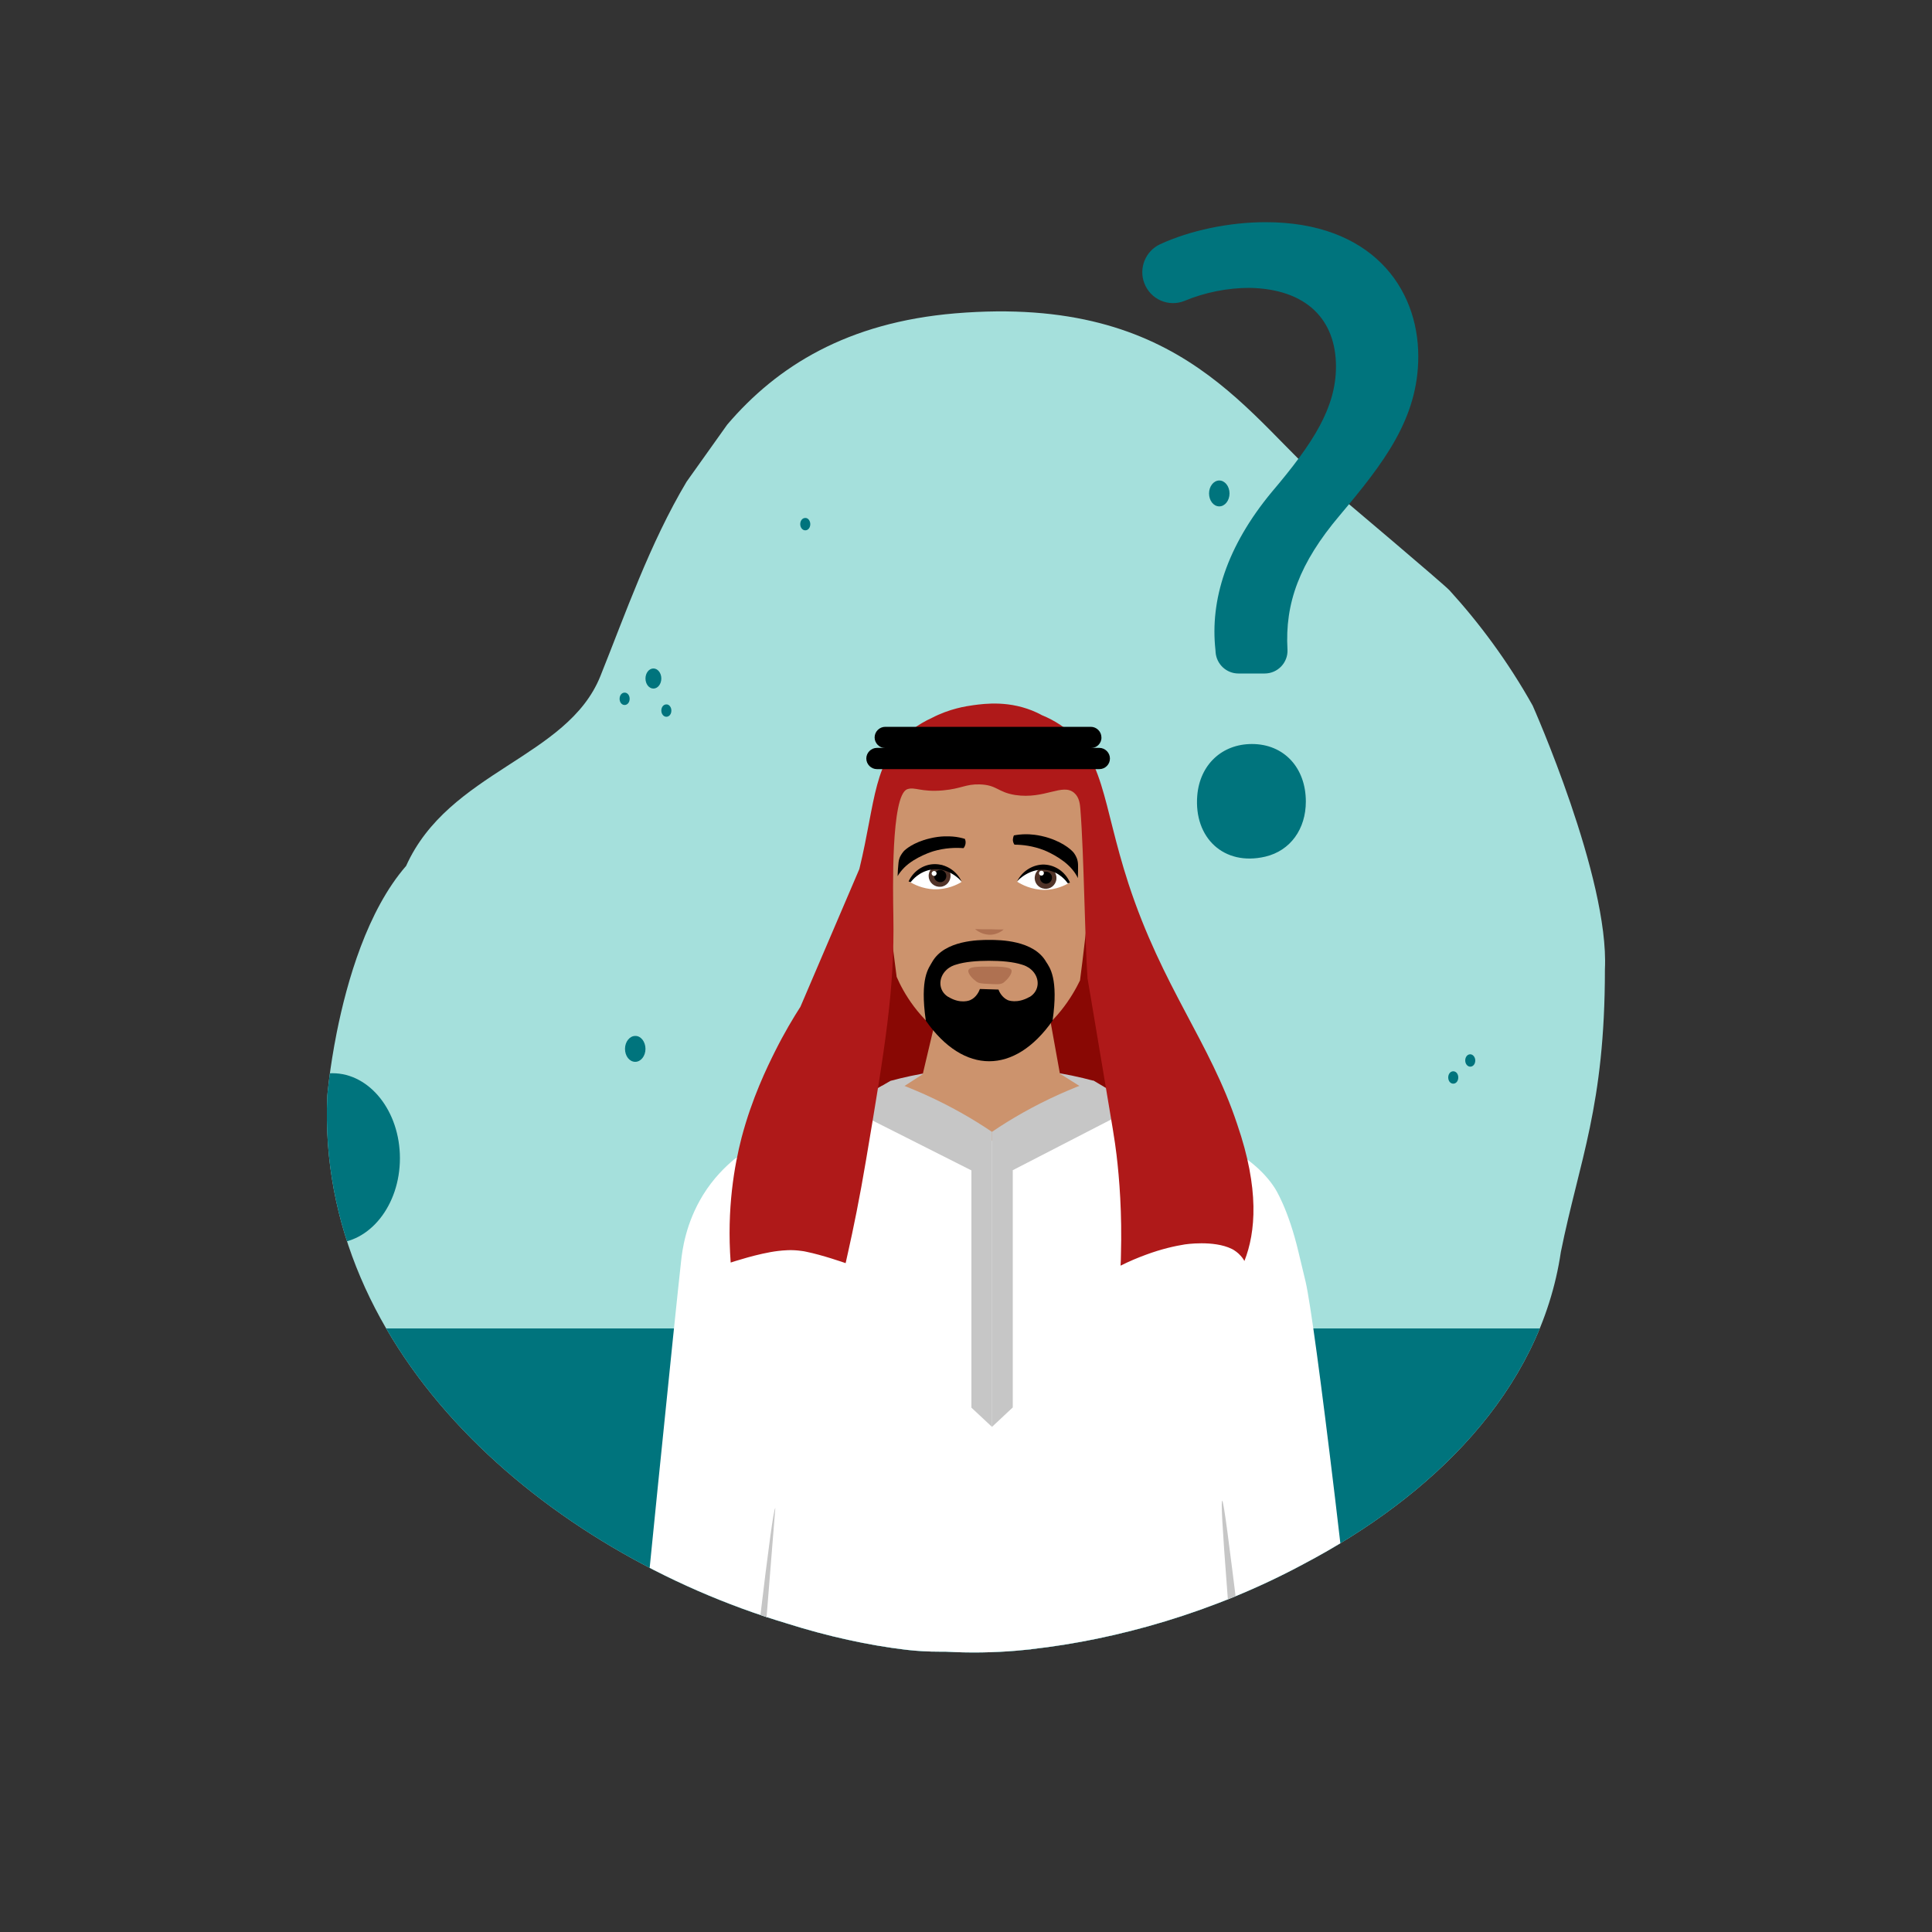 <?xml version="1.0" encoding="utf-8"?>
<!-- Generator: Adobe Illustrator 26.0.1, SVG Export Plug-In . SVG Version: 6.00 Build 0)  -->
<svg version="1.1" id="Layer_1" xmlns="http://www.w3.org/2000/svg" xmlns:xlink="http://www.w3.org/1999/xlink" x="0px" y="0px"
	 viewBox="0 0 1000 1000" style="enable-background:new 0 0 1000 1000;" xml:space="preserve">
<rect x="0" y="0" width="1000" height="1000" fill="#333333" stroke="none"/>
<style type="text/css">
	.st0{clip-path:url(#SVGID_00000029732574177842503610000008615160041469159848_);}
	.st1{clip-path:url(#SVGID_00000101077468529418536390000010424089984969964688_);fill:#A5E0DC;}
	.st2{clip-path:url(#SVGID_00000101077468529418536390000010424089984969964688_);fill:#00747D;}
	.st3{clip-path:url(#SVGID_00000101077468529418536390000010424089984969964688_);}
	.st4{fill:#00747D;}
	.st5{fill:#890804;}
	.st6{fill:#CC936D;}
	.st7{fill:#101010;}
	.st8{fill:#C6C6C6;}
	.st9{fill:#FFFFFF;}
	.st10{fill:#AF7151;}
	.st11{fill:#513328;}
	.st12{fill:#C48C66;}
	.st13{fill:#AF1919;}
</style>
<g>
	<g>
		<defs>
			<path id="SVGID_1_" d="M793.3,365.2c-12.7-22.7-27.6-42.7-43-59.6c-2.8-3.1-56.6-48.5-56.6-48.5c-1.5-1.2-3-2.4-4.5-3.6
				c-43-36-75.6-101.3-194.9-91.3c-55.6,4.7-92,27.2-117.9,57.6c0,0,0,0,0,0c-7,9.8-14,19.7-21,29.5c-19.1,32-31.8,68.7-44.7,100.8
				c-17.1,42.3-78.4,49-100.5,98.1c-20.1,23.1-30.6,59.7-35.9,86.2c-3.8,19.1-4.9,32.9-4.9,32.9C163.4,701,283.3,803.2,407,840.2
				c0.1,0,0.2,0.1,0.3,0.1c21.5,6.8,42.4,11.3,61.5,13.6c5.9,0.7,11.8,1,17.7,1c0.9,0,1.9,0,2.8,0c0,0,0,0,0,0
				c12.6,0.7,24.9,0.5,36.8-0.5c2.4-0.2,4.9-0.5,7.3-0.7c0.2,0,0.3,0,0.5-0.1c43.8-4.9,94.1-18.9,140.9-44.1
				c66.1-34.8,122.4-89.1,133.1-161.5c9.6-47.6,22.8-75.3,22.8-146.3C833,454.4,793.3,365.2,793.3,365.2z"/>
		</defs>
		<clipPath id="SVGID_00000164493949130329070080000011291208618515735986_">
			<use xlink:href="#SVGID_1_"  style="overflow:visible;"/>
		</clipPath>
		<g style="clip-path:url(#SVGID_00000164493949130329070080000011291208618515735986_);">
			<defs>
				<path id="SVGID_00000045616034564715529460000012268296768078660509_" d="M800.6,362.3c-13-23.2-28.2-43.6-43.9-60.8
					c-0.2,0.3-0.3,0.5-0.5,0.8c0.2-0.3,0.3-0.5,0.5-0.8c-2.9-3.2-57.7-49.5-57.7-49.5l0,0c-1.5-1.2-3.1-2.4-4.6-3.7
					c-43.9-36.7-77.1-103.4-198.9-93.2c-56.7,4.7-93.9,27.8-120.4,58.8c-8,9.3-15.1,19.5-21.4,30.2c-19.5,32.6-32.5,70.1-45.7,102.8
					c-17.5,43.2-80,50-102.5,100.2c-20.5,23.6-31.2,60.9-36.6,88c-3.9,19.5-5,33.6-5,33.6C157.7,704.9,280,809.2,406.3,847
					c28.2,8.5,56.7,13.6,83.9,15c12.9,0.7,25.4,0.5,37.6-0.5c2.5-0.2,5-0.5,7.5-0.8c1.7-0.2,3.4-0.4,5.2-0.6
					c1.5-0.2,2.9-0.4,4.4-0.6c0.8-0.1,1.6-0.2,2.4-0.4c0.8-0.1,1.5-0.2,2.3-0.3c40.9-6.3,86.7-20.6,128.7-42.5
					c0.2-0.1,0.4-0.2,0.6-0.3c67.8-35.5,125.6-91.1,136.6-165.2c1.5-10.4,14.9-42,19.2-87.4C843.1,474.1,818.3,402.3,800.6,362.3z
					 M706.2,309.1c0,0,0.1,0.1,0.1,0.1C706.3,309.2,706.3,309.1,706.2,309.1z"/>
			</defs>
			<clipPath id="SVGID_00000067958928074106930110000009141589457603242664_">
				<use xlink:href="#SVGID_00000045616034564715529460000012268296768078660509_"  style="overflow:visible;"/>
			</clipPath>
			<path style="clip-path:url(#SVGID_00000067958928074106930110000009141589457603242664_);fill:#A5E0DC;" d="M800.6,362.3
				c-13-23.2-28.2-43.6-43.9-60.8c-2.9-3.2-57.7-49.5-57.7-49.5c-1.5-1.2-3.1-2.4-4.6-3.7c-43.9-36.7-77.1-103.4-198.9-93.2
				c-56.7,4.7-93.9,27.8-120.4,58.8c-8,9.3-15.1,19.5-21.4,30.2c-19.5,32.6-32.5,70.1-45.7,102.8c-17.5,43.2-80,50-102.5,100.2
				c-20.5,23.6-31.2,60.9-36.6,88c-3.9,19.5-5,33.6-5,33.6C157.7,704.9,280,809.2,406.3,847c28.2,8.5,56.7,13.6,83.9,15
				c12.9,0.7,25.4,0.5,37.6-0.5c2.5-0.2,5-0.5,7.5-0.8c1.7-0.2,3.4-0.4,5.2-0.6c1.5-0.2,2.9-0.4,4.4-0.6c0.8-0.1,1.6-0.2,2.4-0.4
				c0.8-0.1,1.5-0.2,2.3-0.3c40.9-6.3,86.7-20.6,128.7-42.5c0.2-0.1,0.4-0.2,0.6-0.3c67.8-35.5,125.6-91.1,136.6-165.2
				c9.8-48.6,23.3-76.8,23.3-149.4C841.1,453.3,800.6,362.3,800.6,362.3z"/>
			<path style="clip-path:url(#SVGID_00000067958928074106930110000009141589457603242664_);fill:#00747D;" d="M129.2,687.6h764.6
				v17.1l-225.8,185c0,0-333.6-5.4-353.2-13.6c-19.7-8.2-172.1-176.9-172.1-176.9"/>
			<g style="clip-path:url(#SVGID_00000067958928074106930110000009141589457603242664_);">
				<path class="st4" d="M325.9,361.7c0,1.8-1.1,3.2-2.6,3.2s-2.6-1.4-2.6-3.2s1.1-3.2,2.6-3.2S325.9,359.9,325.9,361.7z"/>
				<path class="st4" d="M347.5,367.8c0,1.8-1.1,3.2-2.6,3.2c-1.4,0-2.6-1.4-2.6-3.2s1.1-3.2,2.6-3.2
					C346.3,364.5,347.5,366,347.5,367.8z"/>
				<path class="st4" d="M419.4,271.3c0,1.8-1.1,3.2-2.6,3.2c-1.4,0-2.6-1.4-2.6-3.2s1.1-3.2,2.6-3.2
					C418.2,268,419.4,269.5,419.4,271.3z"/>
				<path class="st4" d="M754.8,557.7c0,1.8-1.1,3.2-2.6,3.2s-2.6-1.4-2.6-3.2s1.1-3.2,2.6-3.2S754.8,555.9,754.8,557.7z"/>
				<path class="st4" d="M763.6,548.9c0,1.8-1.1,3.2-2.6,3.2c-1.4,0-2.6-1.4-2.6-3.2c0-1.8,1.1-3.2,2.6-3.2
					C762.4,545.7,763.6,547.2,763.6,548.9z"/>
				<ellipse class="st4" cx="338.2" cy="351.2" rx="4.1" ry="5.2"/>
				<path class="st4" d="M334.1,542.9c0,3.7-2.4,6.7-5.3,6.7c-3,0-5.3-3-5.3-6.7c0-3.7,2.4-6.7,5.3-6.7
					C331.7,536.1,334.1,539.2,334.1,542.9z"/>
				<path class="st4" d="M636.4,255.4c0,3.7-2.4,6.7-5.3,6.7c-3,0-5.3-3-5.3-6.7c0-3.7,2.4-6.7,5.3-6.7
					C634,248.7,636.4,251.7,636.4,255.4z"/>
				<ellipse class="st4" cx="172.1" cy="599.5" rx="34.9" ry="44"/>
			</g>
		</g>
		<g style="clip-path:url(#SVGID_00000164493949130329070080000011291208618515735986_);">
			<polygon class="st5" points="415.3,621.6 452.9,454.8 461.2,403.7 562.1,403.7 570.3,460.5 613.9,621.6 			"/>
			<g>
				<path class="st6" d="M451.6,1626.1c-11-0.6-22-1.1-33-1.7c1.1-5,2.2-9.9,3.3-14.9c-0.9-11.8-1.7-23.6-2.6-35.4
					c10.4,0,20.8,0,31.3,0c-0.5,11.8-1,23.6-1.5,35.4C449.9,1615.1,450.7,1620.6,451.6,1626.1z"/>
				<g>
					<path class="st7" d="M403.2,1671c0,1.8,0.2,3.5,0.5,5c5.3,21.6,15.6,24.1,29.8,16.2c12-6.7,15.5-8.4,17.5-15.7
						c-6.3-4.6-15.7-7.9-26.5-8.4C416.6,1667.6,409.2,1668.8,403.2,1671z"/>
					<path class="st6" d="M405,1663.7c0,1.8-1.1,3.9-0.7,5.4c5.3,21.6,15.6,24.1,29.8,16.2c12-6.7,13.9-8.7,15.9-16
						c-6.3-4.6-14.2-7.5-24.9-8.1C417.2,1660.8,411.1,1661.5,405,1663.7z"/>
					<path class="st6" d="M451.6,1661.2c0-14.2,0-35,0-35l-33-1.7c0,0-8.1,14.8-12.6,29.8c5.5-1.6,11.8-2.4,18.5-2
						C435.6,1652.8,445.3,1656.3,451.6,1661.2z"/>
					<path class="st7" d="M451.6,1661.2c-6.3-4.9-16-8.4-27.1-9c-6.7-0.4-13.1,0.4-18.5,2c-1.7,5.9-2.9,11.7-2.8,16.7
						c6.1-2.2,13.4-3.3,21.4-2.9c10.7,0.6,20.1,3.8,26.5,8.4c0.4-1.3,0.6-2.6,0.6-3.8C451.6,1670.5,451.6,1666.2,451.6,1661.2z"/>
					<path class="st7" d="M411.4,1639.4c0,0,17.8-5.8,40.2,3.3v-16.7c-3.9-1.4-9.7-3-16.8-3.4c-6.7-0.3-12.3,0.7-16.3,1.6
						C417.7,1625.9,416.9,1627.4,411.4,1639.4z"/>
					<path class="st7" d="M421.4,1661.7c0,0,3.7-26.7,6.4-32.3l10.7,0.3l-2.5,33.1L421.4,1661.7z"/>
				</g>
			</g>
			<g>
				<path class="st6" d="M572.8,1626.1c11-0.6,22-1.1,33-1.7c-1.1-5-2.2-9.9-3.3-14.9c0.9-11.8,1.7-23.6,2.6-35.4
					c-10.4,0-20.8,0-31.3,0c0.5,11.8,1,23.6,1.5,35.4C574.5,1615.1,573.7,1620.6,572.8,1626.1z"/>
				<g>
					<path class="st7" d="M621.2,1671c0,1.8-0.2,3.5-0.5,5c-5.3,21.6-15.6,24.1-29.8,16.2c-12-6.7-15.5-8.4-17.5-15.7
						c6.3-4.6,15.7-7.9,26.5-8.4C607.8,1667.6,615.2,1668.8,621.2,1671z"/>
					<path class="st6" d="M619.3,1663.7c0,1.8,1.1,3.9,0.7,5.4c-5.3,21.6-15.6,24.1-29.8,16.2c-12-6.7-13.9-8.7-15.9-16
						c6.3-4.6,14.2-7.5,24.9-8.1C607.2,1660.8,613.3,1661.5,619.3,1663.7z"/>
					<path class="st6" d="M572.8,1661.2c0-14.2,0-35,0-35l33-1.7c0,0,8.1,14.8,12.6,29.8c-5.5-1.6-11.8-2.4-18.5-2
						C588.8,1652.8,579.1,1656.3,572.8,1661.2z"/>
					<path class="st7" d="M572.8,1661.2c6.3-4.9,16-8.4,27.1-9c6.7-0.4,13.1,0.4,18.5,2c1.7,5.9,2.9,11.7,2.8,16.7
						c-6.1-2.2-13.4-3.3-21.4-2.9c-10.7,0.6-20.1,3.8-26.5,8.4c-0.4-1.3-0.6-2.6-0.6-3.8C572.8,1670.5,572.8,1666.2,572.8,1661.2z"
						/>
					<path class="st7" d="M613,1639.4c0,0-17.8-5.8-40.2,3.3v-16.7c3.9-1.4,9.7-3,16.8-3.4c6.7-0.3,12.3,0.7,16.3,1.6
						C606.6,1625.9,607.5,1627.4,613,1639.4z"/>
					<path class="st7" d="M603,1661.7c0,0-3.7-26.7-6.4-32.3l-10.7,0.3l2.5,33.1L603,1661.7z"/>
				</g>
			</g>
			<g>
				<g>
					<path class="st8" d="M627.2,1595.1c-0.3,2.3-13,3.3-38.3,5c-24.9,1.8-37.4,2.6-38.1,0.5c-0.1,0-0.1,0.1-0.2,0.1
						c-0.3-101.2-0.6-202.4-0.9-303.7c18.9,5.8,37.8,11.6,56.7,17.4c6.9,93.4,13.8,186.8,20.7,280.2
						C627.1,1594.7,627.2,1594.9,627.2,1595.1z"/>
				</g>
			</g>
			<g>
				<g>
					<path class="st8" d="M473.6,1297c-0.3,101.2-0.6,202.4-0.9,303.7c0,0-0.1-0.1-0.2-0.1c-0.7,2.1-13.2,1.3-38.1-0.5
						c-25.3-1.7-38-2.7-38.3-5c0-0.2,0-0.3,0-0.5c6.9-93.4,13.8-186.8,20.7-280.2C435.7,1308.6,454.6,1302.8,473.6,1297z"/>
				</g>
			</g>
			<path class="st8" d="M461.1,559.4c16.9,15,33.8,30.1,50.6,45.1c18.1-15,36.2-30.1,54.3-45.1c-13.6-3.7-32.6-7.2-55.4-6.9
				C490.6,552.8,473.7,556,461.1,559.4z"/>
			<path class="st9" d="M664.2,639.9c-0.4-3.6-1.2-9.5-3.4-16.8c-1.4-4.7-2.9-8.4-3.9-10.5c-3.2-4.1-6.8-8.2-11-12.1
				c-26.6-25.2-59.5-31.4-78.4-33.2c-18,9.6-36,19.2-53.9,28.8c-6.8-7.1-24-22.7-48.9-25.2c-12.2-1.2-22.8,1.1-26.7,2
				c-10.2,2.3-18,6.1-33.2,13.7c-6.9,3.4-15.1,7.8-24.3,13.1c-8.6,8.8-10.1,17.6-13,63.1c-2.1,32.6-3.4,60.7-4.2,82.8h310.6
				C669.3,690.6,665.4,650.2,664.2,639.9z"/>
			<path class="st6" d="M577.9,574.2c-21.2,7-42.4,14.1-63.6,21.1c-21.8-6.9-43.7-13.8-65.5-20.7c9.6-6.2,19.2-12.4,28.8-18.6
				c3.3-14,6.6-27.9,10-41.9c17.8,0,35.7,0,53.5,0c2.5,13.9,5,27.7,7.5,41.6C558.3,561.8,568.1,568,577.9,574.2z"/>
			<path class="st6" d="M565,455.8c-0.2,2.8-1.2,11.4-3.2,28.8c-1.1,9.7-2.1,17.6-2.8,22.9c-4,8.2-12.7,22.9-28.8,31.8
				c-9.9,5.5-16.9,5.7-18.5,5.7c-9.1,0-15.8-3.7-20.4-6.8c-15.9-10.6-23.7-24.5-27.2-32.6c-0.5-4.1-1.3-10-2.2-17.2
				c-1-8.6-3-24.9-3.5-32.6c-0.9-14.5-2.9-42.9,15.6-60.6c14.7-14,33.7-14.5,37.8-14.6c4,0,23.6,0.3,38.5,14.6
				C568.4,412.8,566.1,441.1,565,455.8z"/>
			<g>
				<path class="st10" d="M523.6,502.4c0.2,1.9-2.3,4.7-3.9,6c-1.3,1-2.3,1.2-7.4,0.9c-4.8-0.2-5.7-0.4-7-1.3
					c-1.4-1-4.2-3.6-4.1-5.5c0.2-2.2,4.3-2.2,11.8-2.2C522.9,500.2,523.5,501.6,523.6,502.4z"/>
			</g>
			<path class="st10" d="M519.5,481.1c-0.8,0.7-3,2.4-6.4,2.7c-4.6,0.3-7.8-2.4-8.4-2.9c2.8,0.1,5.7,0.1,8.6,0.1
				C515.3,481.1,517.4,481.1,519.5,481.1z"/>
			<path class="st9" d="M456.7,562l-25.5,14.6c16,19.8,32,39.6,48,59.4c22.7,0.2,45.4,0.4,68,0.5c13.7-21.3,27.5-42.6,41.2-64
				c-6.6-3.3-13.2-6.6-19.9-9.9c-9.1,3.5-19.1,7.8-29.5,13.2c-9.5,4.9-17.9,9.9-25.4,14.8c-7-4.6-14.8-9.4-23.5-14
				C478.1,570.4,466.9,565.7,456.7,562z"/>
			<g>
				<g>
					<path class="st9" d="M497.7,456.5c-4-6.4-10.6-9.6-16.8-8.3c-6.2,1.4-9.4,6.9-10.1,8.2c2.3,1.4,6.7,3.6,12.5,3.9
						C490.3,460.5,495.4,457.9,497.7,456.5z"/>
					<g>
						<path class="st11" d="M480.7,453.8c0.2,3.1,3,5.4,6.1,5.2c3.1-0.2,5.4-3,5.2-6.1c-0.2-3.1-3-5.4-6.1-5.2
							C482.8,448,480.4,450.7,480.7,453.8z"/>
						<path d="M483.5,453.7c0.1,1.7,1.6,3,3.4,2.9c1.7-0.1,3-1.6,2.9-3.4c-0.1-1.7-1.6-3-3.4-2.9
							C484.7,450.4,483.4,451.9,483.5,453.7z"/>
						<path class="st9" d="M482.2,452.2c0.1,0.7,0.7,1.2,1.4,1.2c0.7-0.1,1.2-0.7,1.2-1.4c-0.1-0.7-0.7-1.2-1.4-1.2
							C482.7,450.9,482.2,451.5,482.2,452.2z"/>
					</g>
					<path d="M497.7,456.2c-0.4-0.4-6.6-7.5-15.6-6.1c-6.3,1-9.9,5.4-10.7,6.5c-0.2-0.1-0.4-0.1-0.7-0.2c-0.1-0.1-0.3-0.1-0.4-0.2
						c2.6-5.7,8.4-9.3,14.5-8.9C490.4,447.7,495.3,451.1,497.7,456.2z"/>
				</g>
				<g>
					<path class="st9" d="M526.5,456.4c4.2-6.3,10.9-9.4,17-7.8c6.2,1.5,9.3,7.2,9.9,8.4c-2.3,1.3-6.8,3.5-12.6,3.6
						C533.8,460.6,528.8,457.8,526.5,456.4z"/>
					<g>
						<path class="st11" d="M546.8,455c-0.3,3.1-3.1,5.4-6.2,5c-3.1-0.3-5.4-3.1-5-6.2c0.3-3.1,3.1-5.4,6.2-5
							C544.9,449.1,547.1,451.9,546.8,455z"/>
						<path d="M544.5,454.6c-0.2,1.7-1.7,3-3.4,2.8c-1.7-0.2-3-1.7-2.8-3.4c0.2-1.7,1.7-3,3.4-2.8
							C543.4,451.4,544.7,452.9,544.5,454.6z"/>
						<path class="st9" d="M540.3,452.1c-0.1,0.7-0.7,1.2-1.4,1.1c-0.7-0.1-1.2-0.7-1.1-1.4c0.1-0.7,0.7-1.2,1.4-1.1
							C539.9,450.8,540.4,451.4,540.3,452.1z"/>
					</g>
					<path d="M526.5,456.1c0.4-0.4,6.7-7.3,15.7-5.7c6.3,1.1,9.7,5.7,10.5,6.8c0.2-0.1,0.4-0.1,0.7-0.2c0.1,0,0.3-0.1,0.4-0.2
						c-2.5-5.8-8.2-9.5-14.3-9.3C534,447.8,529,451.1,526.5,456.1z"/>
				</g>
				<path d="M493.2,433c-1.6-0.1-6.2-0.5-12.1,1c-8.4,2-12.7,5.8-13.5,6.8c-1.1,1.3-1.8,2.8-1.8,2.8c-0.5,1.2-0.7,2.2-0.8,3.7
					c-0.2,1.6-0.3,3.7-0.4,6.2c0.2-0.3,0.4-0.6,0.6-1c0,0,1.2-1.8,2.8-3.4c5.7-5.7,15.1-8.5,15.1-8.5c6.1-1.8,11.6-1.9,15.6-1.6
					c0.3-0.3,1.1-1.4,1.1-3c0-0.8-0.2-1.4-0.4-1.8C497.8,433.7,495.7,433.2,493.2,433z"/>
			</g>
			<g>
				<path d="M531.1,431.8c1.6,0,6.2,0.1,12,2c8.2,2.7,12.2,6.8,12.9,7.9c1,1.4,1.5,2.9,1.5,2.9c0.4,1.3,0.5,2.3,0.5,3.7
					c0,1.6,0,3.7-0.1,6.2c-0.2-0.3-0.3-0.7-0.5-1c0,0-1-1.9-2.5-3.6c-5.2-6.2-14.4-9.8-14.4-9.8c-5.9-2.3-11.4-2.9-15.4-2.9
					c-0.3-0.4-1-1.5-0.8-3c0.1-0.8,0.3-1.4,0.5-1.8C526.4,432.1,528.6,431.8,531.1,431.8z"/>
			</g>
			<path class="st9" d="M401.6,739.2c-13.8,265.5-27.6,531-41.5,796.5c30.9,8.4,56.2,10.8,72.7,11.5c67.3,2.7,81.9-18.3,139.7-9.5
				c14,2.1,31.9,6.3,58.9,5.1c19.3-0.8,35-4,45.1-6.5c-15-265.7-30.1-531.4-45.1-797.1c-34-1.8-60.1-0.4-78.2,1.3
				c-9.1,0.9-20.5,2.2-37.1,2.2c-20.1-0.1-32.5-2.1-45.3-3.5C454.5,737.5,431.1,736.4,401.6,739.2z"/>
			<rect x="510.2" y="487.5" class="st12" width="3.7" height="8.3"/>
			<path class="st8" d="M588.4,572.6c-21.4,11-42.8,22.1-64.2,33.1v122.8l-10.7,10l0-152.7c9.7-6.6,21.3-13.3,34.8-19.4
				c6.1-2.7,12-5.1,17.7-7.1C573.5,563.8,581,568.2,588.4,572.6z"/>
			<path class="st6" d="M328.7,1010.9c-0.9,4.5-2.1,10.8-2.9,18.4c-1.7,15.1-2.5,22.7-0.5,30c1.5,5.4,2,2.9,18,29.1
				c0.3,0.5,3.1,5.1,8,10.4c3.9,4.1,9.5,10.2,13.1,8.7c2.6-1.1,2.9-5.7,2.9-6c0.3-5.9-4.7-8.9-10.2-15.8
				c-2.1-2.6-9.9-12.6-11.2-25.1c-0.6-5.6-0.2-14.9,3.8-16.4c2.4-0.8,5.6,1.3,7.4,3.3c4.4,4.9,1.2,10.1,5.2,21.1
				c1.6,4.3,3,6.2,5,6.8c1.9,0.5,4-0.1,5.3-1.4c2-1.8,2-4.7,1.9-7.8c0-2.6-0.5-4.3-1.1-7.1c-1.1-5-1.7-9.2-1.9-10.5
				c-0.8-6,0.2-10,0.5-13.8c0.6-5.5,0.2-13.4-4.1-24H328.7z"/>
			<path class="st9" d="M380.2,599.9c-4.8,4-11,10-16.3,18.6c-9,14.6-10.8,28.7-11.4,34.6c-2.6,23.2-17.4,166.7-36.4,364.1
				c10.9,1.9,22.9,3.4,35.8,4.3c10.6,0.8,20.6,1,30,0.9c2.4-26.7,4.6-53.6,6.9-80.6c5.5-66.2,10.4-132,15-197.1
				C395.9,696.5,388.1,648.2,380.2,599.9z"/>
			<path class="st6" d="M705.1,1007.1c0.9,4.5,2.1,10.8,2.9,18.4c1.7,15.1,2.5,22.7,0.5,30c-1.5,5.4-2,2.9-18,29.1
				c-0.3,0.5-3.1,5.1-8,10.4c-3.9,4.1-9.6,10.2-13.1,8.7c-2.6-1.1-2.9-5.7-2.9-6c-0.3-5.9,4.7-8.9,10.2-15.8
				c2.1-2.6,9.9-12.6,11.2-25.1c0.6-5.6,0.2-14.9-3.8-16.4c-2.4-0.8-5.6,1.3-7.4,3.3c-4.4,4.9-1.2,10.1-5.2,21.1
				c-1.6,4.3-3,6.2-5,6.8c-1.9,0.5-4-0.1-5.3-1.4c-2-1.8-2-4.7-1.9-7.8c0-2.6,0.5-4.3,1.1-7.1c1.1-5,1.7-9.2,1.9-10.5
				c0.8-6-0.2-10-0.5-13.8c-0.6-5.5-0.2-13.4,4.1-24H705.1z"/>
			<path class="st9" d="M645.9,600.4c7.1,5.3,11.4,10.6,13.9,14.5c0,0,7,10.5,12.4,33.6c0,0.1,0.3,1.1,0.6,2.5
				c0.3,1.4,0.8,3.2,1.3,5.4c0.9,3.8,1.4,5.8,1.7,7.1c4.9,21.5,21.7,159.9,41.8,350c-10.9,1.9-22.9,3.4-35.8,4.3
				c-10.6,0.8-20.6,1-30,0.9c-2.4-26.7-4.6-53.6-6.9-80.6c-5.5-66.2-10.4-132-15-197.1c4.4-21.1,8.4-44.3,11.2-69.5
				C644.2,646,645.5,622.2,645.9,600.4z"/>
			<path class="st8" d="M401.3,780.6c-1.5-0.2-11.1,80.5-28.6,241.9c3.1,0,6.2,0,9.3,0.1C381.9,1022.5,381.9,1022.5,401.3,780.6z"/>
			<path class="st8" d="M632.6,776.8c0.8-0.1,3.8,24.2,8.3,60.3c9.1,73.4,15.7,135.3,20.3,181.6c-1.4,0-2.8,0-4.2,0
				c-1.7,0-3.4,0-5.1,0C634.6,824.1,631.4,776.9,632.6,776.8z"/>
			<path class="st8" d="M437.6,572.9l65.2,32.9v122.8l10.7,10l0-152.7c-9.7-6.6-21.3-13.3-34.8-19.4c-6.1-2.7-12-5.1-17.7-7.1
				C453.2,563.9,445.4,568.4,437.6,572.9z"/>
			<path d="M512.1,486.5c-0.1,0-0.3,0-0.4,0c-5,0-22.8,0.1-29.2,11.4c-0.8,1.5-2.5,3.6-3.5,8c-1,4.4-1.4,11.3,0.2,22.4
				c9.9,14.1,21.4,21,32.8,21c11.4,0,22.9-6.9,32.8-21c1.6-11,1.2-17.9,0.2-22.4c-1-4.5-2.6-6.6-3.5-8
				c-6.4-11.3-24.1-11.4-29.2-11.4C512.3,486.5,512.2,486.5,512.1,486.5z M507.2,511.9c-0.4,1.1-1.8,4.4-5.1,5.8
				c0,0-4.9,2.2-11.2-1.7c0,0,0,0-0.1,0c-5.2-3.2-5.3-9.9-0.9-14c1.8-1.7,3.8-2.4,4.9-2.7c4.6-1.5,11-2,17.1-2
				c6.1,0,12.5,0.5,17.1,2c1,0.3,3.1,1,4.9,2.7c4.5,4.1,4.3,10.8-0.9,14c0,0,0,0-0.1,0c-6.5,3.7-11.1,1.7-11.2,1.7
				c-3.1-1.4-4.5-4.4-4.9-5.5C513.8,512.1,510.5,512,507.2,511.9z"/>
			<g>
				<path class="st13" d="M390.1,582.7c-0.2,0.9-0.3,1.7-0.4,2.6l0.1-1.8L390.1,582.7z"/>
			</g>
			<g>
				<path class="st13" d="M644.1,652.7c-0.5-1-1.5-2.4-2.9-3.7c0,0-0.5-0.5-1.3-1.1c-0.7-0.5-1.5-1.1-2.4-1.5
					c-9.4-4.6-24.2-2.3-24.2-2.3c-5,0.8-12,2.3-20.3,5.4c-4.1,1.5-8.4,3.3-13,5.6c0.1-1.9,0.2-3.7,0.2-5.5c0.6-21.7-0.8-39.4-2.3-52
					c-1-8.1-1.7-12.1-7.3-45.4c-5-30.1-7.6-45.2-7.7-45.8c-1.4-19.1-1.8-63.6-3.7-87.6c-0.2-2.4-0.5-6.1-3.2-8.4
					c-6-5.2-15.2,3.4-30.5,1.1c-9.3-1.5-9.3-5.2-18.4-5.5c-7.4-0.2-9.3,2.2-19,3.1c-11.6,1-14.6-2-18.5-0.6
					c-8.5,3-7.4,53.1-7.2,65.5c0.7,38.1-4.2,67.4-14.1,126.2c-3.3,19.7-6.7,36.2-9.4,48.2c-0.4,1.9-0.8,3.7-1.2,5.4
					c-0.9-0.3-12-4.2-20.4-5.9c-0.8-0.2-1.5-0.3-2.3-0.4c-5.4-0.8-9.5-0.3-12.3,0c-10.1,1.2-23.9,5.8-24.5,6
					c-2.1-28.2,2-50.5,5.6-64.5c5.4-20.6,13.3-36.7,17.4-44.9c4.8-9.6,9.5-17.4,13.1-23l30.5-71.3c8.6-35.3,6.9-56.7,27.1-72
					c3.4-2.6,6.9-4.6,10.4-6.2c9.2-4.8,17.8-6.1,21.5-6.6c6-0.8,19.1-2.6,33,3.9c0.9,0.4,1.8,0.9,2.7,1.4c0,0,0,0,0.1,0
					c3.1,1.3,6.2,2.9,9.2,4.9c23.1,15.3,21.5,39.9,35.3,82.2c17.6,53.7,42.1,81.9,56.2,124.3c0,0.1,0.1,0.2,0.1,0.3
					C651.9,615.4,650,637.7,644.1,652.7z"/>
				<path d="M564.7,387.2H458.2c-3,0-5.5-2.5-5.5-5.5l0,0c0-3,2.5-5.5,5.5-5.5h106.4c3,0,5.5,2.5,5.5,5.5l0,0
					C570.2,384.7,567.7,387.2,564.7,387.2z"/>
				<path d="M569,398.1H453.9c-3,0-5.5-2.5-5.5-5.5l0,0c0-3,2.5-5.5,5.5-5.5H569c3,0,5.5,2.5,5.5,5.5l0,0
					C574.5,395.7,572,398.1,569,398.1z"/>
			</g>
		</g>
	</g>
	<g>
		<path class="st4" d="M641,348.6c-6.2,0-11.3-4.8-11.8-10.9l-0.1-1.4c-2.8-25.5,5.7-53.4,29.3-81.8c21.3-25.1,33.1-43.5,33.1-64.8
			c0-24.1-15.1-40.2-44.9-40.7c-11.2,0-23.2,2.4-33.4,6.7c-8.3,3.4-17.7-0.7-20.9-9.1v0c-3-7.8,0.6-16.7,8.2-20.2
			c15.4-7.1,35.6-11.4,54.6-11.4c54.4,0,79,33.6,79,69.5c0,32.2-18,55.3-40.7,82.3c-20.8,24.6-28.4,45.4-27,69.5l0,0
			c0.3,6.7-5.1,12.3-11.8,12.3H641z M619.7,411.8c1.3-15.9,12.7-26.7,28.3-26.7c16.6,0,27.9,12.3,27.9,29.8c0,14.1-7.9,25.4-21,28.5
			C633.5,448.4,617.9,433.7,619.7,411.8z"/>
	</g>
</g>
</svg>

